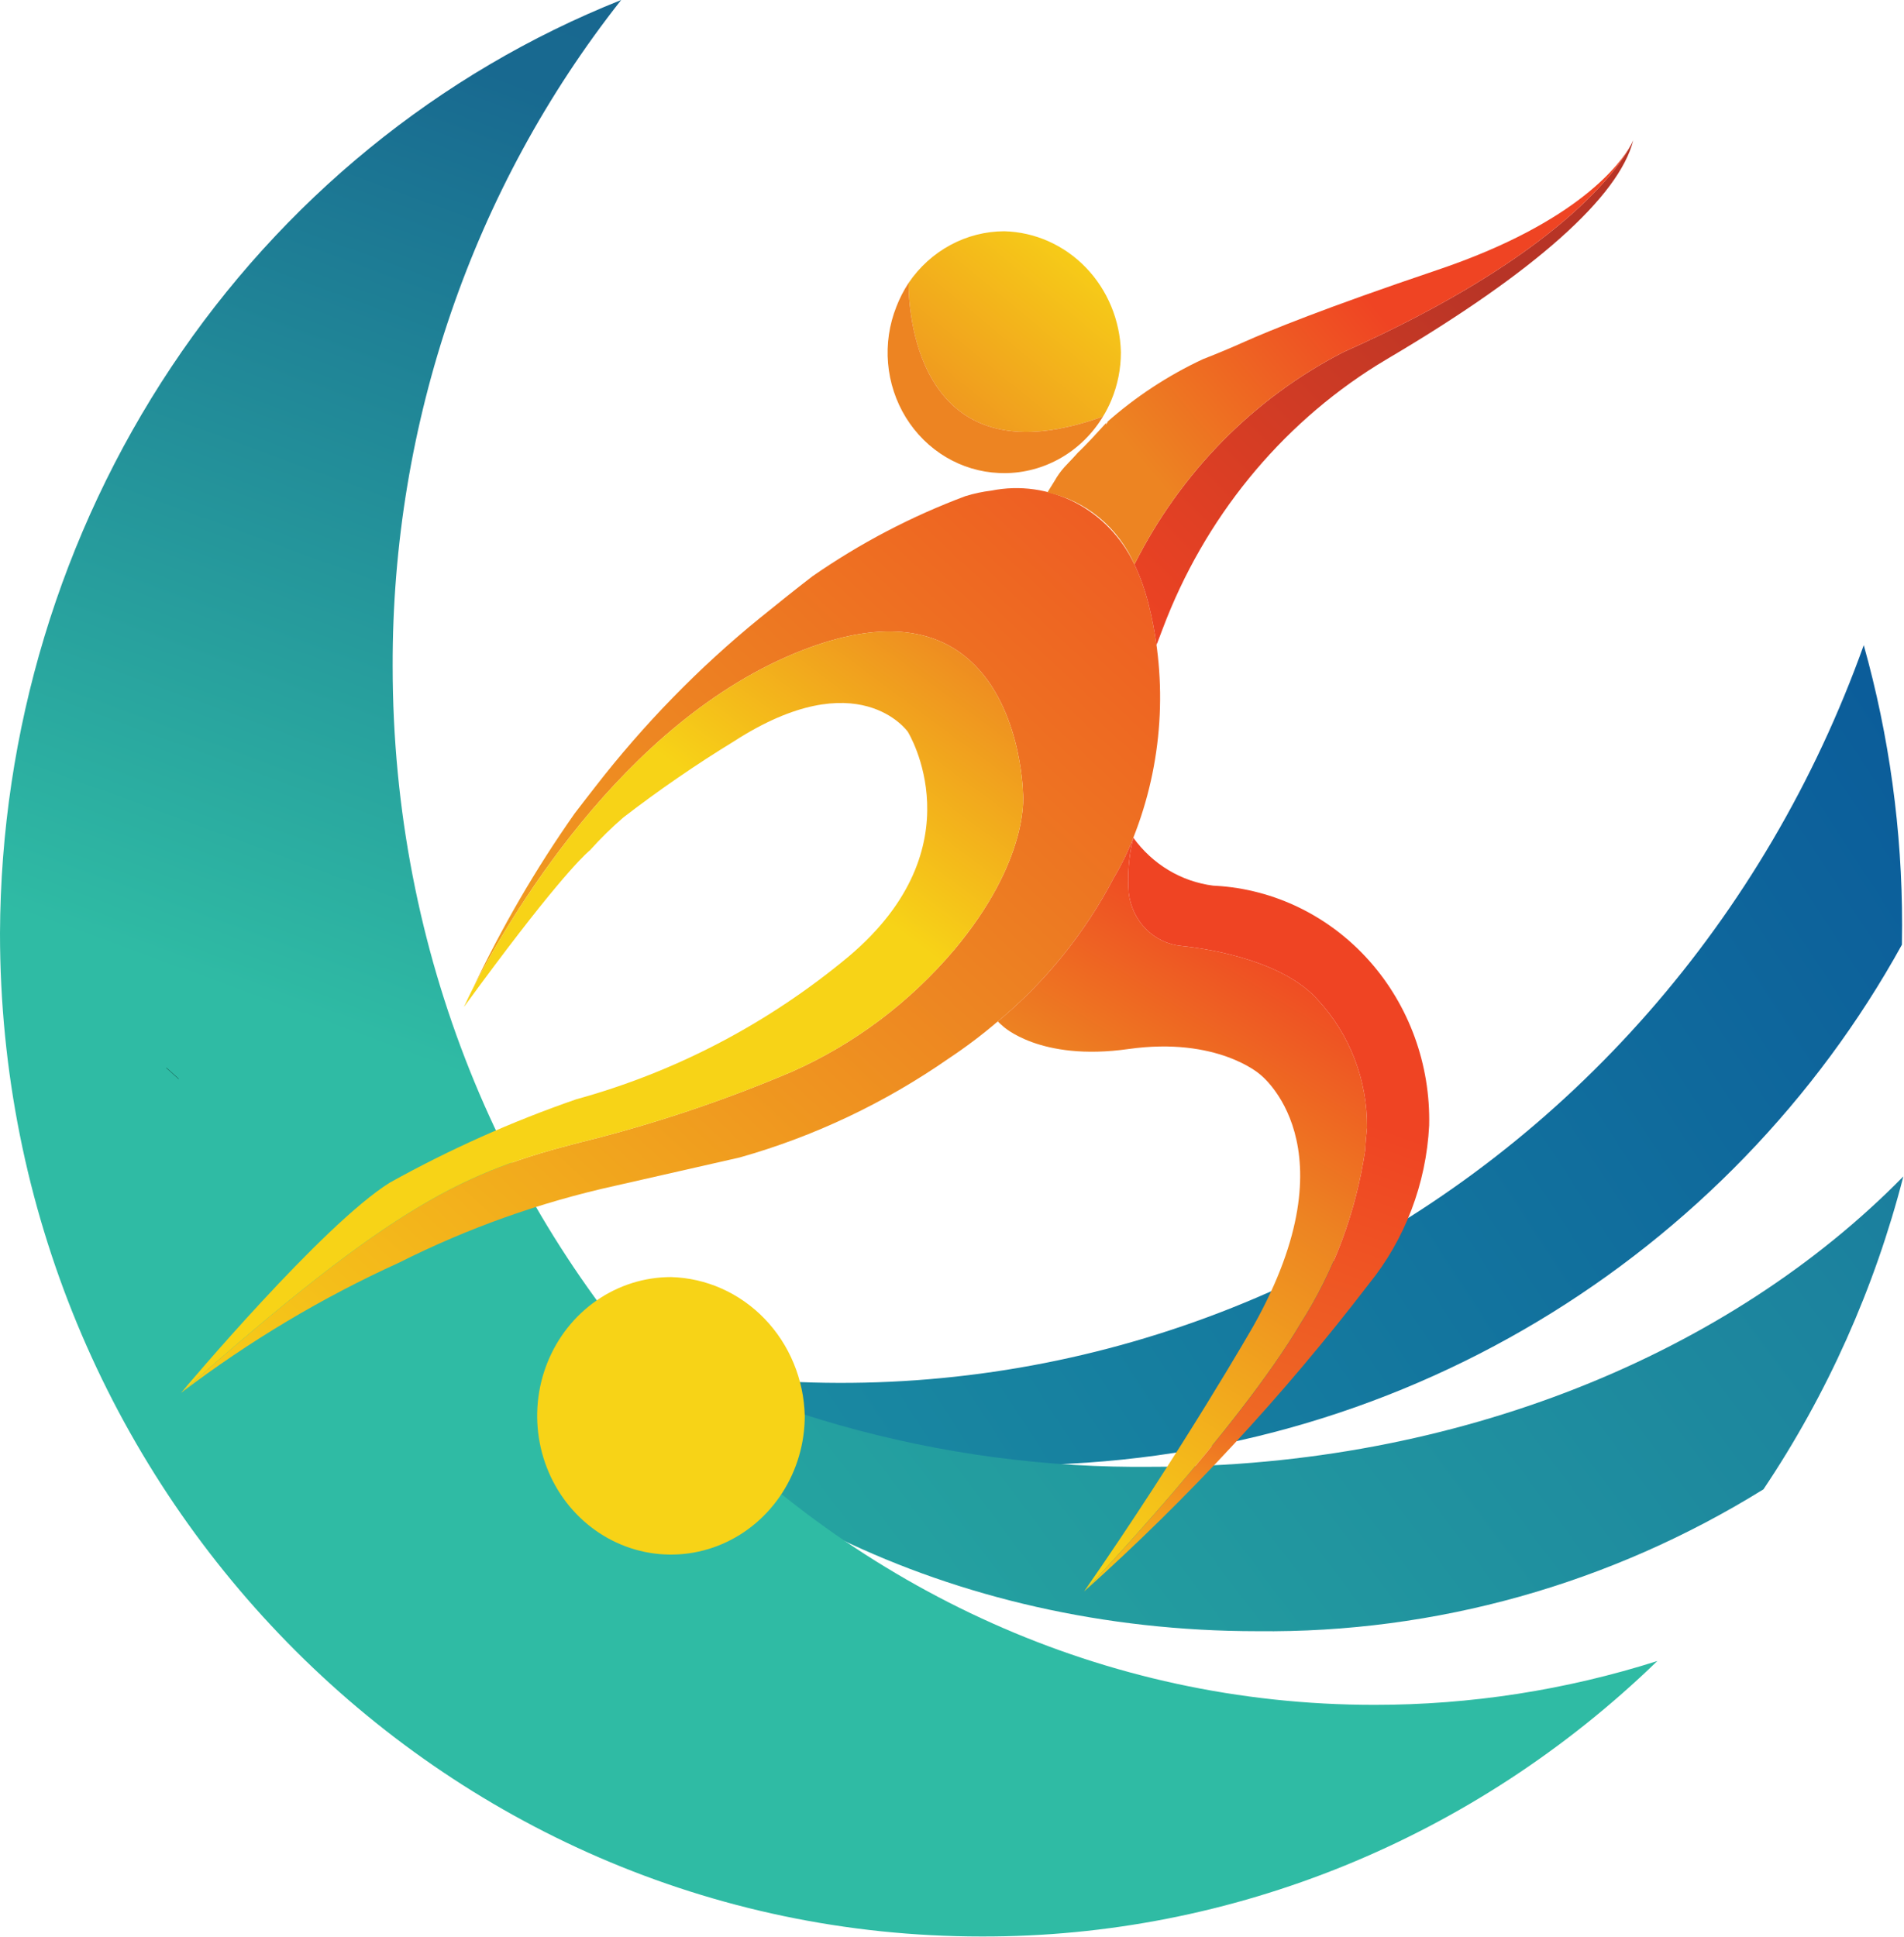 <svg width="115" height="117" viewBox="0 0 115 117" fill="none" xmlns="http://www.w3.org/2000/svg">
<path fill-rule="evenodd" clip-rule="evenodd" d="M114.874 57.053C114.882 56.662 114.885 56.269 114.885 55.876C114.89 50.152 114.11 44.457 112.569 38.961C106.659 55.484 94.82 68.999 79.526 76.681C64.232 84.365 46.666 85.621 30.499 80.188C39.929 85.654 50.558 88.509 61.361 88.479C84.451 88.479 104.541 75.777 114.874 57.053Z" fill="url(#paint0_linear_2787_18809)"/>
<path fill-rule="evenodd" clip-rule="evenodd" d="M114.961 71.046C113.222 77.805 110.363 84.199 106.511 89.942C97.279 95.668 86.699 98.633 75.942 98.51C57.424 98.51 41.328 90.309 33.151 78.25C44.143 85.158 56.78 88.737 69.632 88.582C88.085 88.582 104.497 81.712 114.961 71.046Z" fill="url(#paint1_linear_2787_18809)"/>
<path fill-rule="evenodd" clip-rule="evenodd" d="M100.102 100.311C94.562 102.071 88.8 102.963 83.007 102.958C50.262 102.958 23.716 74.875 23.716 40.234C23.679 25.568 28.558 11.346 37.519 0C26.515 4.379 17.044 12.104 10.348 22.163C3.653 32.221 0.046 44.144 0 56.366C0 89.823 26.545 116.947 59.29 116.947C74.439 116.985 89.033 111.037 100.102 100.311Z" fill="url(#paint2_linear_2787_18809)"/>
<path d="M68.451 50.59L68.448 50.602C68.124 51.44 67.732 52.247 67.275 53.014C65.52 56.361 63.137 59.31 60.265 61.685C59.322 62.492 58.332 63.24 57.301 63.923C53.435 66.613 49.171 68.633 44.679 69.901L37.179 71.605C32.653 72.6 28.26 74.162 24.098 76.255C19.463 78.36 15.064 80.985 10.98 84.082C23.866 72.648 28.135 70.753 35.072 68.983C39.415 67.91 43.671 66.489 47.803 64.734C51.585 63.065 54.956 60.532 57.664 57.325C57.784 57.18 57.9 57.039 58.015 56.895C62.268 51.57 61.785 47.859 61.785 47.859C61.785 47.859 61.69 42.345 58.271 39.623C56.308 38.059 53.248 37.414 48.489 39.259C37.466 43.536 30.461 55.972 28.542 59.733C30.295 56.017 32.359 52.468 34.709 49.125C35.136 48.571 35.547 48.033 35.946 47.525C38.88 43.738 42.222 40.312 45.907 37.315C46.989 36.438 48.086 35.56 49.071 34.803C51.949 32.805 55.052 31.18 58.31 29.963C58.824 29.804 59.35 29.692 59.882 29.628C61.594 29.285 63.367 29.535 64.928 30.34C66.489 31.145 67.751 32.461 68.519 34.084C68.885 34.859 69.172 35.671 69.377 36.508C70.551 41.182 70.226 46.125 68.451 50.59Z" fill="url(#paint3_linear_2787_18809)"/>
<path d="M58.015 56.895C57.899 57.039 57.784 57.18 57.664 57.325C54.956 60.532 51.585 63.065 47.802 64.734C43.671 66.489 39.415 67.91 35.072 68.983C28.135 70.753 23.866 72.648 10.98 84.082C10.966 84.092 10.953 84.103 10.941 84.115L10.933 84.12C11.188 83.813 19.494 73.939 23.547 71.419C27.154 69.414 30.919 67.731 34.801 66.389C40.811 64.738 46.42 61.798 51.265 57.759C59.132 51.12 54.832 44.194 54.832 44.194C54.832 44.194 51.844 39.925 44.344 44.761C42.038 46.171 39.806 47.707 37.657 49.361C36.941 49.978 36.264 50.643 35.631 51.351C35.622 51.36 35.613 51.368 35.603 51.376L35.587 51.388L35.575 51.397C35.124 51.79 33.281 53.597 28.027 60.804C28.028 60.795 28.031 60.787 28.035 60.779C28.046 60.759 28.055 60.738 28.063 60.717C28.071 60.7 28.083 60.68 28.095 60.655C28.151 60.535 28.238 60.345 28.358 60.101C28.39 60.039 28.422 59.972 28.454 59.906C28.482 59.852 28.51 59.794 28.542 59.733C30.461 55.972 37.466 43.536 48.489 39.259C53.248 37.414 56.308 38.059 58.271 39.623C61.689 42.345 61.785 47.859 61.785 47.859C61.785 47.859 62.268 51.57 58.015 56.895Z" fill="url(#paint4_linear_2787_18809)"/>
<path d="M67.701 21.267C67.703 22.27 67.504 23.261 67.119 24.18C66.979 24.515 66.813 24.839 66.624 25.148C65.743 25.475 64.837 25.726 63.915 25.897L63.907 25.901C54.592 27.584 54.879 17.085 54.879 17.085C55.532 16.124 56.397 15.339 57.402 14.797C58.407 14.254 59.523 13.969 60.656 13.966C62.509 14.014 64.274 14.798 65.585 16.157C66.896 17.516 67.654 19.346 67.701 21.267Z" fill="url(#paint5_linear_2787_18809)"/>
<path d="M66.624 25.148C65.991 26.196 65.111 27.061 64.067 27.66C63.023 28.259 61.849 28.573 60.656 28.573C60.548 28.573 60.445 28.569 60.337 28.565C59.209 28.517 58.11 28.187 57.131 27.604C56.153 27.021 55.325 26.202 54.716 25.216C54.108 24.23 53.739 23.107 53.638 21.941C53.538 20.776 53.711 19.602 54.142 18.52C54.336 18.016 54.584 17.534 54.88 17.085C54.88 17.085 54.592 27.584 63.907 25.901L63.916 25.897C64.837 25.726 65.743 25.475 66.624 25.148Z" fill="url(#paint6_linear_2787_18809)"/>
<path d="M48.607 85.503C48.607 87.16 48.133 88.781 47.245 90.159C46.357 91.537 45.095 92.611 43.618 93.246C42.142 93.88 40.517 94.046 38.949 93.723C37.382 93.399 35.942 92.601 34.812 91.429C33.681 90.257 32.912 88.764 32.6 87.138C32.288 85.513 32.448 83.828 33.06 82.297C33.672 80.766 34.708 79.457 36.036 78.536C37.366 77.615 38.928 77.124 40.526 77.124C42.652 77.18 44.676 78.081 46.18 79.641C47.684 81.2 48.552 83.299 48.607 85.503Z" fill="#F7D317"/>
<path d="M10.422 64.815L10.414 64.824" stroke="black" stroke-miterlimit="10"/>
<path d="M82.57 68.11C82.522 68.557 82.478 69.003 82.458 69.45C81.903 73.193 80.572 76.767 78.556 79.925C74.83 86.221 66.018 95.542 65.499 96.092C65.493 96.095 65.488 96.099 65.483 96.105C71.455 87.508 75.72 80.049 75.72 80.049C81.82 69.173 76.087 64.871 76.087 64.871C76.087 64.871 73.526 62.595 68.156 63.352C62.79 64.114 60.564 61.962 60.564 61.962C60.46 61.876 60.36 61.783 60.265 61.685C63.137 59.31 65.52 56.361 67.274 53.014C67.732 52.247 68.124 51.44 68.447 50.602C68.179 51.691 68.087 52.818 68.176 53.937C68.274 54.765 68.643 55.533 69.221 56.113C69.799 56.694 70.55 57.051 71.352 57.127C73.538 57.35 77.639 58.169 79.594 60.382C81.523 62.455 82.592 65.229 82.57 68.11Z" fill="url(#paint7_linear_2787_18809)"/>
<path d="M86.32 67.969C86.141 71.487 84.861 74.85 82.674 77.546C77.519 84.27 71.769 90.479 65.499 96.092C66.018 95.542 74.831 86.221 78.557 79.925C80.572 76.766 81.903 73.193 82.458 69.45C82.478 69.003 82.522 68.556 82.57 68.11C82.592 65.229 81.524 62.454 79.594 60.382C77.639 58.169 73.538 57.35 71.352 57.126C70.551 57.051 69.799 56.693 69.221 56.113C68.643 55.533 68.275 54.765 68.176 53.937C68.088 52.817 68.179 51.69 68.448 50.602L68.452 50.59C69.026 51.386 69.75 52.053 70.579 52.55C71.409 53.048 72.327 53.366 73.279 53.486C73.335 53.49 73.386 53.494 73.438 53.494C76.978 53.7 80.301 55.326 82.705 58.027C85.109 60.729 86.405 64.294 86.32 67.969Z" fill="url(#paint8_linear_2787_18809)"/>
<path d="M98.647 8.472C97.785 11.889 92.663 16.436 83.89 21.615C83.647 21.76 83.408 21.905 83.172 22.049C77.28 25.728 72.728 31.325 70.227 37.968L69.852 38.953C69.738 38.129 69.579 37.313 69.377 36.508C69.172 35.672 68.884 34.859 68.519 34.084C71.307 28.533 75.725 24.044 81.133 21.268C94.342 15.373 97.817 10.065 98.503 8.762C98.523 8.729 98.539 8.696 98.555 8.667L98.559 8.658C98.574 8.63 98.587 8.601 98.599 8.571C98.617 8.539 98.633 8.506 98.647 8.472Z" fill="url(#paint9_linear_2787_18809)"/>
<path d="M98.503 8.762C97.817 10.065 94.343 15.373 81.134 21.268C75.725 24.044 71.307 28.533 68.519 34.084C68.035 32.981 67.306 32.013 66.393 31.259C65.479 30.504 64.406 29.984 63.261 29.742C63.261 29.742 63.611 29.173 63.7 29.035C63.867 28.736 64.067 28.458 64.294 28.205C64.416 28.071 65.018 27.446 65.102 27.336C65.102 27.336 65.521 26.972 66.829 25.521C66.689 25.857 67.068 25.257 66.829 25.521C68.587 23.963 70.55 22.672 72.66 21.689C73.522 21.354 74.368 20.999 75.209 20.622C76.657 19.977 79.989 18.608 86.818 16.303C95.376 13.416 97.921 9.804 98.503 8.762Z" fill="url(#paint10_linear_2787_18809)"/>
<defs>
<linearGradient id="paint0_linear_2787_18809" x1="12.074" y1="114.817" x2="148.862" y2="25.779" gradientUnits="userSpaceOnUse">
<stop offset="0.292" stop-color="#1988A1"/>
<stop offset="0.773" stop-color="#0B5C9A"/>
</linearGradient>
<linearGradient id="paint1_linear_2787_18809" x1="127.26" y1="37.836" x2="29.268" y2="111.24" gradientUnits="userSpaceOnUse">
<stop stop-color="#166E9D"/>
<stop offset="0.858" stop-color="#26A8A0"/>
</linearGradient>
<linearGradient id="paint2_linear_2787_18809" x1="75.844" y1="-2.293" x2="32.244" y2="116.343" gradientUnits="userSpaceOnUse">
<stop stop-color="#17668F"/>
<stop offset="0.175" stop-color="#186990"/>
<stop offset="0.631" stop-color="#2FBBA4"/>
</linearGradient>
<linearGradient id="paint3_linear_2787_18809" x1="15.19" y1="92.664" x2="92.55" y2="9.895" gradientUnits="userSpaceOnUse">
<stop stop-color="#F7D317"/>
<stop offset="0.471" stop-color="#ED8422"/>
<stop offset="0.858" stop-color="#EF4423"/>
</linearGradient>
<linearGradient id="paint4_linear_2787_18809" x1="26.398" y1="82.307" x2="59.143" y2="38.025" gradientUnits="userSpaceOnUse">
<stop offset="0.682" stop-color="#F7D317"/>
<stop offset="1" stop-color="#ED8422"/>
</linearGradient>
<linearGradient id="paint5_linear_2787_18809" x1="54.869" y1="28.8" x2="66.594" y2="14.543" gradientUnits="userSpaceOnUse">
<stop stop-color="#ED8422"/>
<stop offset="1" stop-color="#F7D317"/>
</linearGradient>
<linearGradient id="paint6_linear_2787_18809" x1="51.29" y1="31.524" x2="61.42" y2="21.268" gradientUnits="userSpaceOnUse">
<stop stop-color="#EF4423"/>
<stop offset="0.452" stop-color="#ED8422"/>
</linearGradient>
<linearGradient id="paint7_linear_2787_18809" x1="58.4" y1="90.001" x2="94.286" y2="31.828" gradientUnits="userSpaceOnUse">
<stop stop-color="#F7D317"/>
<stop offset="0.359" stop-color="#ED8422"/>
<stop offset="0.565" stop-color="#EF4423"/>
</linearGradient>
<linearGradient id="paint8_linear_2787_18809" x1="65.053" y1="98.645" x2="89.006" y2="29.223" gradientUnits="userSpaceOnUse">
<stop offset="0.028" stop-color="#F7D317"/>
<stop offset="0.205" stop-color="#EE6A24"/>
<stop offset="0.476" stop-color="#EF4423"/>
</linearGradient>
<linearGradient id="paint9_linear_2787_18809" x1="66.037" y1="39.948" x2="107.928" y2="-1.914" gradientUnits="userSpaceOnUse">
<stop offset="0.034" stop-color="#EF4423"/>
<stop offset="0.565" stop-color="#B73426"/>
</linearGradient>
<linearGradient id="paint10_linear_2787_18809" x1="57.657" y1="39.625" x2="102.889" y2="2.67" gradientUnits="userSpaceOnUse">
<stop offset="0.277" stop-color="#ED8422"/>
<stop offset="0.565" stop-color="#EF4423"/>
</linearGradient>
</defs>
</svg>
